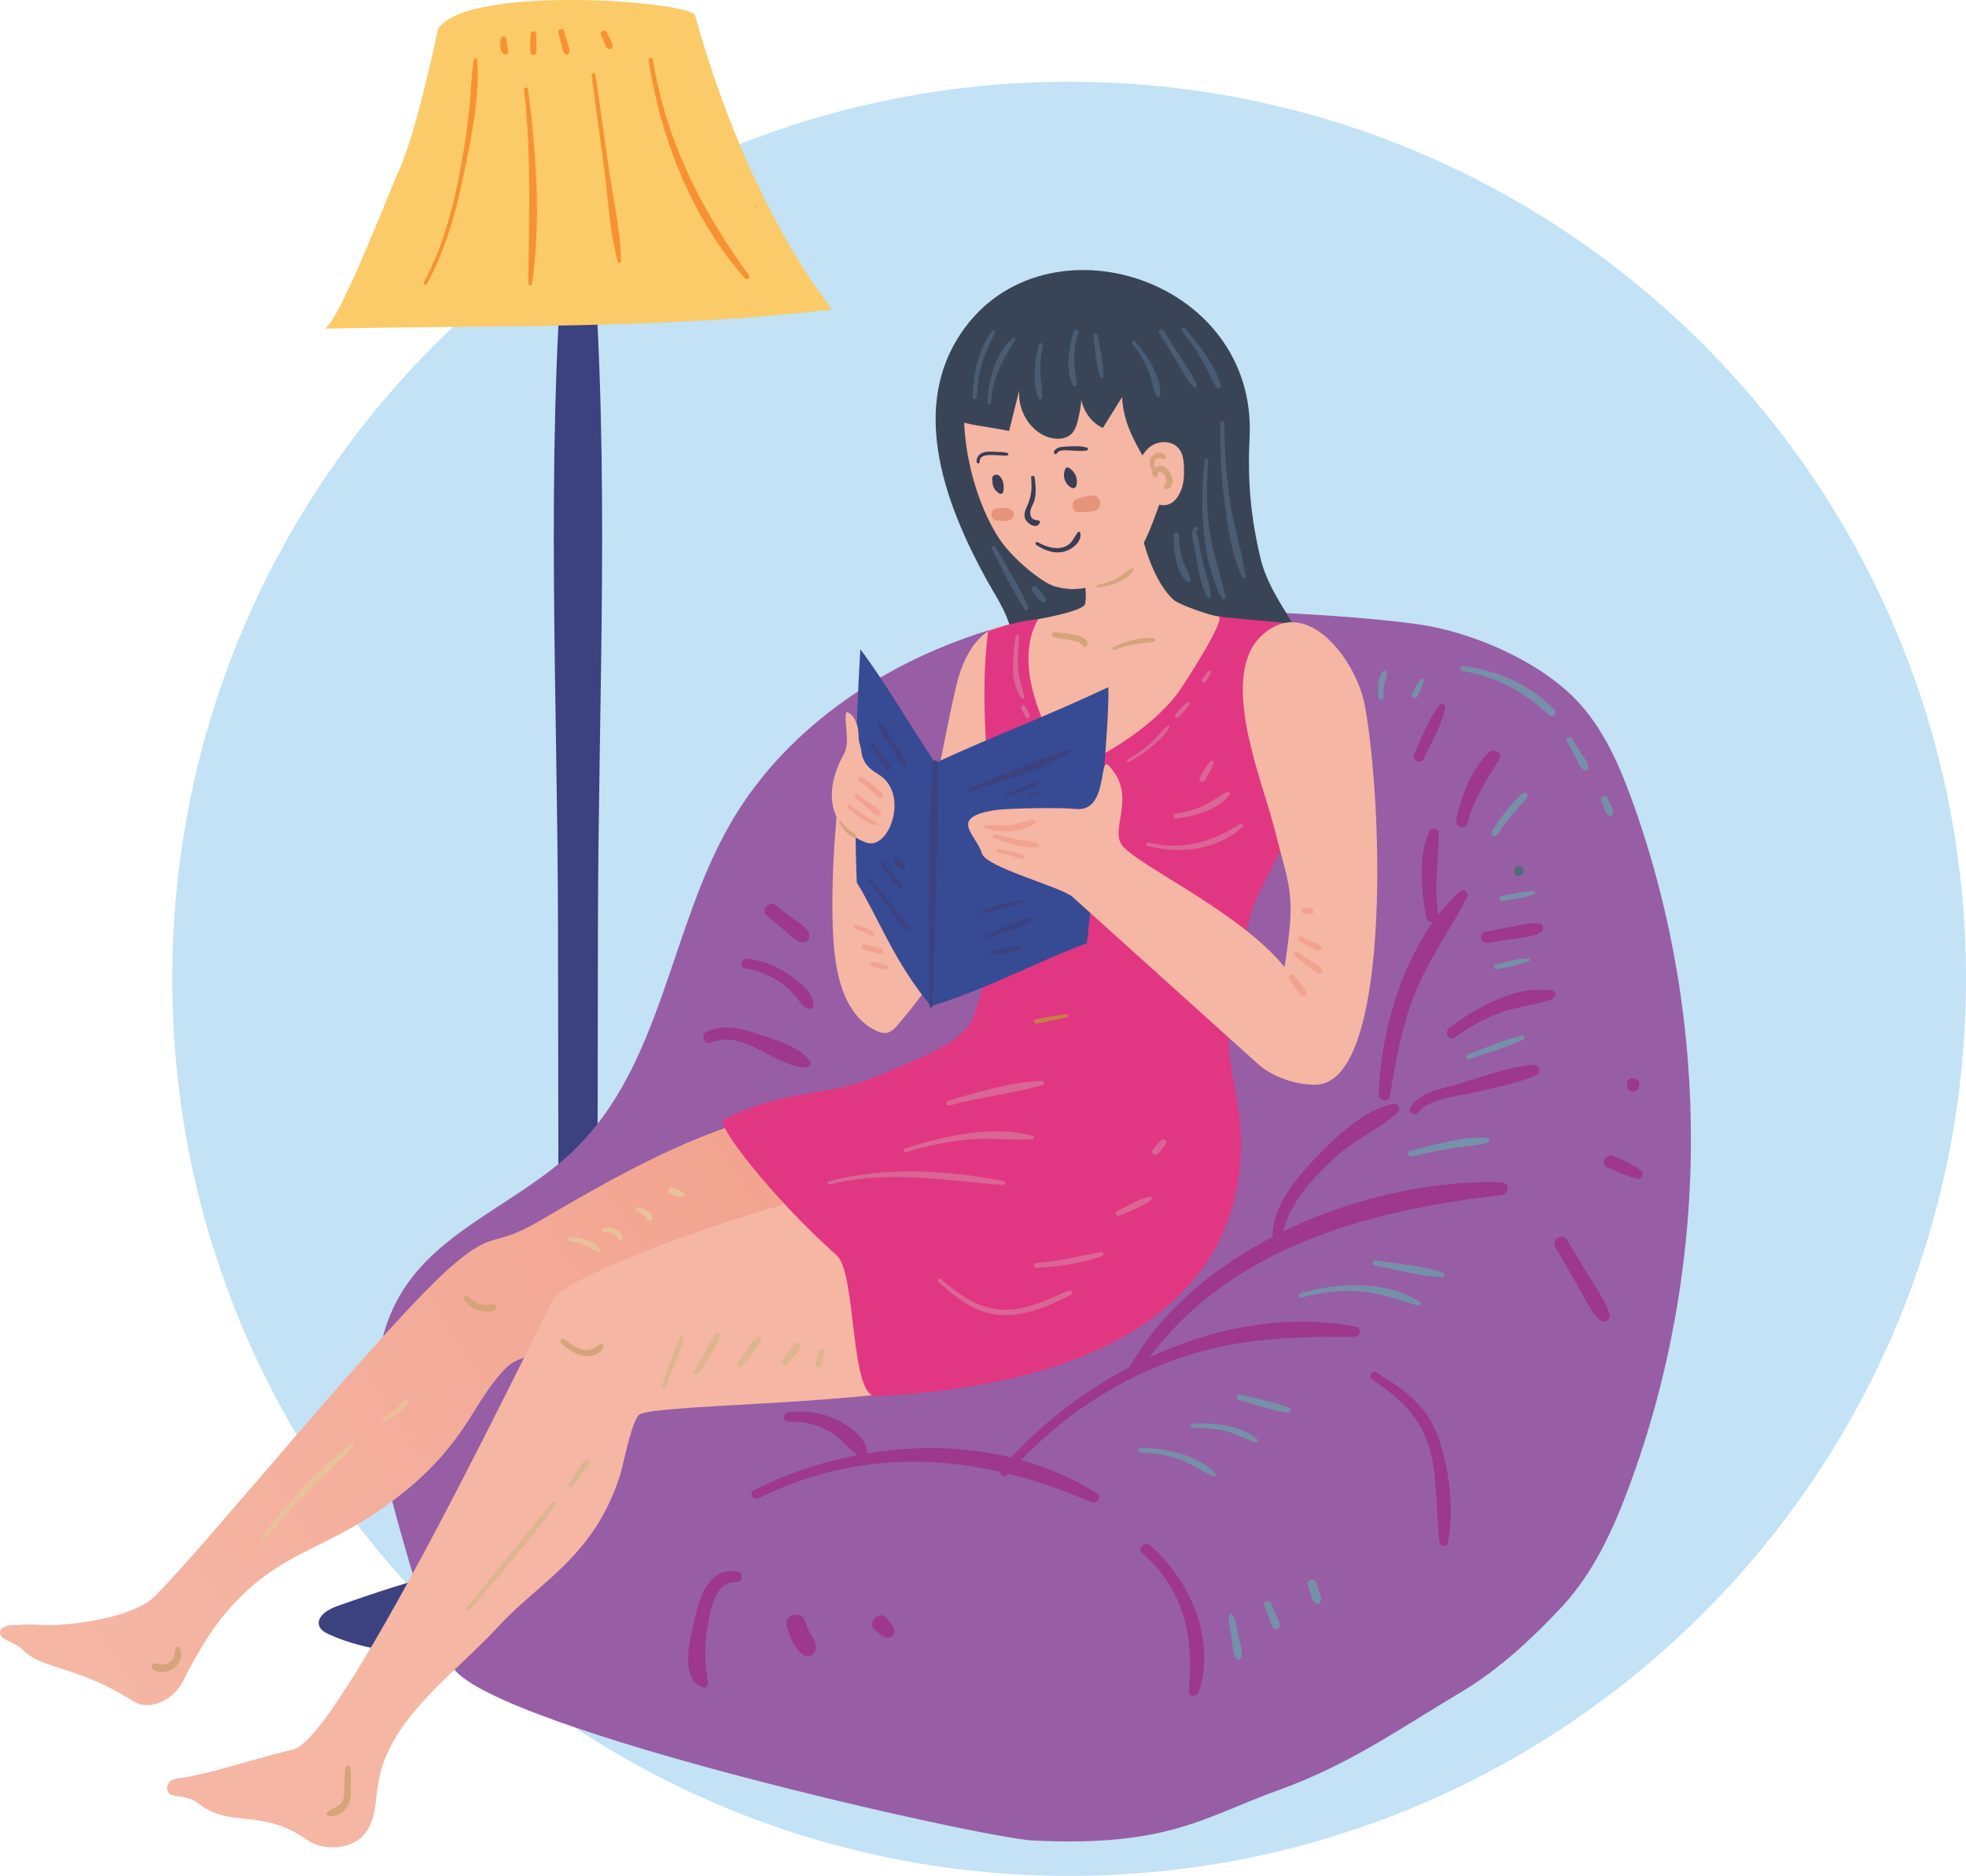 <svg xmlns="http://www.w3.org/2000/svg" xmlns:xlink="http://www.w3.org/1999/xlink" width="180.112" height="171.817" version="1.1" viewBox="0 0 441.68 421.34" xml:space="preserve" style="shape-rendering:geometricPrecision;text-rendering:geometricPrecision;image-rendering:optimizeQuality;fill-rule:evenodd;clip-rule:evenodd"><defs><style type="text/css">.fil3{fill:#f79233}.fil15,.fil2,.fil3,.fil9{fill-rule:nonzero}.fil9{fill:#f5b6a4}.fil2{fill:#facb68}.fil15{fill:#f2a38f}.fil12,.fil14,.fil20{fill-rule:nonzero}.fil14,.fil20{fill:#e13782}.fil20{fill:#e6947b}.fil12{fill:#e9c19a}.fil10,.fil11,.fil16{fill-rule:nonzero}.fil16{fill:#da6696}.fil11{fill:#ddb58f}.fil10{fill:#d5a47b}.fil17{fill:#ca7c47}.fil17,.fil4,.fil5{fill-rule:nonzero}.fil5{fill:#9d388d}.fil4{fill:#975ea5}.fil19,.fil6,.fil7{fill-rule:nonzero}.fil7{fill:#7591a9}.fil6{fill:#536a7d}.fil19{fill:#495c74}.fil13{fill:#394557}.fil13,.fil18,.fil21{fill-rule:nonzero}.fil18{fill:#3a3d55}.fil21{fill:#374b94}.fil0{fill-rule:nonzero}.fil1{fill:#3c4180}.fil1,.fil8{fill-rule:nonzero}.fil0{fill:#c3e2f5}.fil8{fill:url(#id0)}</style><linearGradient id="id0" x1="182.53" x2="16.1" y1="261.7" y2="368.12" gradientUnits="userSpaceOnUse"><stop offset="0" style="stop-opacity:1;stop-color:#f2a38f"/><stop offset="1" style="stop-opacity:1;stop-color:#f5b6a4"/></linearGradient></defs><g id="Layer_x0020_1"><g id="_1607341382880"><path d="M441.68 219.85c0,111.28 -90.21,201.49 -201.49,201.49 -111.28,0 -201.49,-90.21 -201.49,-201.49 0,-111.28 90.21,-201.49 201.49,-201.49 111.28,0 201.49,90.21 201.49,201.49z" class="fil0"/><g><path d="M75.48 360.85c-2.05,0.73 -4.56,2.44 -3.72,4.46 0.37,0.89 1.3,1.39 2.17,1.79 8.37,3.82 17.81,4.36 27.01,4.67 15.23,0.51 30.46,0.56 45.7,0.6 13.44,0.04 27.63,-0.11 39.21,-6.95 1.17,-0.69 2.45,-1.81 2.13,-3.12 -0.15,-0.64 -0.67,-1.13 -1.18,-1.54 -12.13,-9.78 -41.54,-12.25 -56.96,-12.1 -17.95,0.18 -37.63,6.21 -54.35,12.18z" class="fil1"/><path d="M126.71 53.47c-4.14,51.6 -1.43,103.15 -1.35,154.85 0.04,25.53 0.08,51.06 0.12,76.59 0.04,25.92 -1.8,52.55 1.62,78.26 0.47,3.52 5.02,3.53 5.49,0 3.35,-25.17 1.58,-51.21 1.62,-76.59 0.04,-26.08 0.08,-52.17 0.12,-78.26 0.08,-51.7 2.79,-103.25 -1.35,-154.85 -0.32,-4.03 -5.95,-4.04 -6.28,0l0 0z" class="fil1"/><path d="M72.78 73.82c38.13,-0.8 76.22,0.16 114.15,-4.32 -13.91,-18.15 -24.46,-43.17 -30.78,-66.06 -0.86,-3.12 -50.88,-7.05 -57.73,2.99 0,0 -4.77,23.17 -8.8,31.85 -1.87,4.03 -13.93,35.46 -16.84,35.53z" class="fil2"/><path d="M95.87 63.83c4.16,-7.58 6.55,-16.01 8.27,-24.44 1.66,-8.13 3.74,-17.62 3.07,-25.94 -0.03,-0.38 -0.62,-0.52 -0.71,-0.1 -0.68,3.46 -0.64,7.11 -1.02,10.62 -0.52,4.86 -1.22,9.71 -2.14,14.52 -1.64,8.59 -3.95,17.21 -8.13,24.95 -0.23,0.43 0.42,0.81 0.65,0.38l0 0z" class="fil3"/><path d="M117.72 20.09c1.68,14.64 1.13,28.93 0.96,43.6 -0.01,0.47 0.77,0.6 0.84,0.11 2.07,-14.26 0.94,-29.49 -0.88,-43.71 -0.07,-0.57 -0.98,-0.59 -0.91,0l0 0z" class="fil3"/><path d="M132.91 16.98c0.94,6.98 1.89,13.96 2.83,20.95 0.92,6.84 1.22,14.24 3.06,20.89 0.11,0.38 0.7,0.31 0.7,-0.09 -0.04,-6.69 -1.7,-13.64 -2.64,-20.27 -1.03,-7.24 -2.05,-14.48 -3.08,-21.72 -0.08,-0.57 -0.95,-0.33 -0.87,0.24l0 0z" class="fil3"/><path d="M145.72 13.58c2.68,17.52 9.77,35.58 21.66,48.96 0.42,0.47 1.28,-0.16 0.89,-0.69 -10.8,-14.78 -18.65,-30.29 -21.6,-48.53 -0.1,-0.63 -1.05,-0.36 -0.96,0.26l0 0z" class="fil3"/><path d="M112.44 8.84c-0.11,1.04 -0.23,3.01 0.97,3.44 0.22,0.08 0.49,-0.05 0.6,-0.24 0.28,-0.47 0.15,-0.82 0.02,-1.33 -0.16,-0.62 -0.23,-1.23 -0.22,-1.87 0.01,-0.9 -1.28,-0.86 -1.37,0l0 0z" class="fil3"/><path d="M119.21 7.59c-0.04,1.44 -0.19,2.93 0.01,4.35 0.09,0.59 1.11,0.59 1.2,0 0.21,-1.42 0.05,-2.91 0.01,-4.35 -0.02,-0.78 -1.19,-0.78 -1.22,0l0 0z" class="fil3"/><path d="M125.46 7.35c0.24,0.95 0.48,1.9 0.72,2.85 0.2,0.77 0.21,1.56 0.92,2.01 0.22,0.14 0.56,0.05 0.68,-0.18 0.39,-0.76 0,-1.44 -0.22,-2.21 -0.28,-0.94 -0.55,-1.88 -0.83,-2.82 -0.24,-0.81 -1.48,-0.47 -1.27,0.35l0 0z" class="fil3"/><path d="M135.03 7.78c0.27,0.69 0.55,1.38 0.82,2.06 0.22,0.55 0.35,1.02 0.99,1.18 0.22,0.06 0.48,-0.04 0.59,-0.24 0.33,-0.58 0.09,-0.98 -0.16,-1.53 -0.31,-0.68 -0.62,-1.35 -0.93,-2.02 -0.34,-0.73 -1.62,-0.2 -1.31,0.56l0 0z" class="fil3"/><path d="M366.92 180.48c-2.8,-7.84 -6.13,-15.67 -11.64,-22 -7.89,-9.05 -22.31,-15.61 -34.28,-17.87 -11.97,-2.26 -71.96,-6.78 -96.55,0.26 -24.58,7.04 -47.42,22 -60.11,43.67 -13.99,23.91 -15.51,54.91 -35.74,74.13 -11.79,11.2 -28.86,17.1 -37.73,30.61 -10.52,16.03 -5.98,36.98 -0.73,55.3 2.44,8.53 6.33,22.99 11.7,30.14 10.4,13.84 118.84,38.1 130.11,38.66 30.61,1.55 38.8,-5.38 55.01,-11.2 16.2,-5.82 26.98,-13.6 41.71,-22.38 8.07,-4.82 15.92,-12.1 22.26,-18.94 7.1,-7.66 11.49,-17.31 15.09,-27.02 18.17,-49.03 18.49,-104.14 0.9,-153.37z" class="fil4"/><path d="M226.32 331.3c9.89,-11.32 22.25,-20.08 36.32,-25.44 13.82,-5.26 27.25,-5.67 41.78,-5.62 1.25,0 1.59,-1.98 0.3,-2.23 -29.06,-5.7 -61.31,10.18 -79.8,31.91 -0.81,0.95 0.55,2.34 1.39,1.39l0 0z" class="fil5"/><path d="M255.95 308.2c18,-27.43 50.65,-36.33 81.35,-39.76 1.79,-0.2 1.88,-2.81 0,-2.87 -29.99,-0.96 -68.19,14.35 -83.49,41.38 -0.79,1.39 1.27,2.57 2.13,1.25l0 0z" class="fil5"/><path d="M288.09 278.24c0.71,-7.26 6.91,-13.73 12.09,-18.45 4.25,-3.88 9.69,-6.14 13.84,-9.95 0.89,-0.82 -0.06,-2.11 -1.11,-1.9 -6.44,1.28 -13.09,7.63 -17.45,12.25 -4.61,4.89 -9.81,11 -9.57,18.06 0.05,1.44 2.06,1.39 2.2,0l0 0z" class="fil5"/><path d="M312.27 246.2c1.22,-7.65 2.53,-15.11 5.33,-22.38 3.11,-8.08 8.1,-14.67 11.99,-22.28 0.55,-1.08 -0.75,-2.09 -1.66,-1.28 -11.69,10.43 -17.81,30.37 -18.2,45.6 -0.04,1.42 2.31,1.81 2.54,0.34l0 0z" class="fil5"/><path d="M323.08 205.3c-0.93,-6.17 0.11,-11.93 0.15,-18.07 0.01,-1.38 -1.77,-1.41 -2.23,-0.3 -2.44,5.85 -1.69,13.03 -0.6,19.11 0.32,1.78 2.95,1 2.69,-0.74l0 0z" class="fil5"/><path d="M170.39 336.53c24.8,-12.27 50.06,-9.82 74.75,0.85 1.36,0.59 2.51,-1.2 1.19,-2.03 -22.66,-14.29 -53.85,-12.42 -76.99,-0.61 -1.2,0.61 -0.14,2.38 1.05,1.79l0 0z" class="fil5"/><path d="M177.14 319.31c3.42,-0.13 6.59,0.65 9.54,2.4 2.53,1.5 4.1,4.04 6.59,5.47 0.88,0.5 1.68,-0.33 1.56,-1.2 -0.46,-3.34 -4.18,-5.83 -7.02,-7.17 -3.35,-1.58 -7.01,-2.08 -10.67,-1.58 -1.28,0.17 -1.38,2.13 0,2.08l0 0z" class="fil5"/><path d="M159.6 234.21c7.71,-3.25 14.35,5.63 21.63,5.5 0.62,-0.01 1.12,-0.74 0.74,-1.3 -2.38,-3.57 -8.25,-4.96 -12.16,-6.28 -3.83,-1.28 -7.46,-2.17 -11.21,-0.29 -1.29,0.64 -0.37,2.94 1,2.37l0 0z" class="fil5"/><path d="M167.36 217.47c2.93,0.51 5.68,1.57 8.11,3.31 1.15,0.82 2.19,1.8 3.12,2.86 0.95,1.09 1.44,2.2 2.72,2.86 0.63,0.32 1.46,-0.06 1.45,-0.83 -0.06,-2.77 -3.22,-5.16 -5.3,-6.64 -2.82,-2.02 -6.07,-3.25 -9.5,-3.71 -1.39,-0.19 -2.03,1.91 -0.6,2.16l0 0z" class="fil5"/><path d="M172.22 205.58c1.31,1.1 2.62,2.2 3.94,3.3 1.16,0.97 2.38,2.46 3.9,2.74 1.32,0.25 2.15,-0.95 1.64,-2.13 -0.6,-1.38 -2.38,-2.28 -3.56,-3.18 -1.36,-1.03 -2.72,-2.07 -4.09,-3.1 -1.36,-1.03 -3.14,1.27 -1.83,2.37l0 0z" class="fil5"/><path d="M318.75 249.77c2.55,-3.33 10.31,-3.76 14.2,-4.75 4.11,-1.05 8.41,-1.77 12.25,-3.59 1.08,-0.51 0.57,-2.37 -0.62,-2.27 -5.85,0.48 -11.78,2.8 -17.41,4.43 -3.76,1.09 -8,1.66 -10.32,5.07 -0.81,1.19 1.06,2.2 1.9,1.11l0 0z" class="fil5"/><path d="M326.8 233.01c3.41,-2.44 7.02,-4.43 11,-5.8 3.58,-1.23 7.39,-1.5 10.93,-2.82 0.81,-0.3 1.05,-1.71 0,-1.89 -7.95,-1.37 -17.08,3.75 -23.15,8.41 -1.21,0.93 -0.07,3.02 1.23,2.1l0 0z" class="fil5"/><path d="M334.28 211.79c2.12,-0.34 4.23,-0.67 6.35,-1.01 1.91,-0.3 3.9,-0.38 5.58,-1.4 0.72,-0.44 0.66,-1.72 -0.25,-1.9 -1.92,-0.38 -3.72,0.16 -5.62,0.53 -2.25,0.44 -4.5,0.88 -6.74,1.32 -1.63,0.32 -0.91,2.71 0.68,2.46l0 0z" class="fil5"/><path d="M341.21 196.76c1.44,0 1.44,-2.24 0,-2.24 -1.44,0 -1.44,2.24 0,2.24l0 0z" class="fil6"/><path d="M329.69 184.84c1.38,-5.47 4.21,-9.5 7.11,-14.2 0.86,-1.4 -1.07,-2.79 -2.22,-1.71 -4.07,3.8 -6.3,9.88 -7.42,15.21 -0.35,1.64 2.12,2.35 2.53,0.7l0 0z" class="fil5"/><path d="M319.78 170.5c1.76,-3.69 4.04,-7.45 4.92,-11.47 0.15,-0.67 -0.77,-1.4 -1.28,-0.75 -2.52,3.24 -3.96,7.32 -5.68,11.02 -0.63,1.36 1.38,2.56 2.03,1.19l0 0z" class="fil5"/><path d="M256.63 348.86c9.6,8.37 11.53,18.84 10.46,30.94 -0.12,1.32 1.81,1.43 2.2,0.3 4,-11.69 -1.98,-25.32 -10.91,-32.99 -1.2,-1.03 -2.95,0.7 -1.75,1.75l0 0z" class="fil5"/><path d="M308.3 309.88c6.88,4.58 11.57,9.07 13.36,17.49 1.37,6.42 0.92,12.82 1.79,19.24 0.12,0.91 1.6,0.85 1.78,0 1.58,-7.49 0.31,-17.66 -2.49,-24.77 -2.53,-6.43 -7.8,-10.07 -13.49,-13.58 -1.04,-0.64 -1.95,0.96 -0.95,1.63l0 0z" class="fil5"/><path d="M349.42 280.09c1.67,2.89 3.33,5.78 5,8.67 1.5,2.6 2.78,5.52 4.91,7.67 0.94,0.95 2.65,-0.01 2.26,-1.32 -0.85,-2.9 -2.79,-5.44 -4.35,-8 -1.73,-2.85 -3.46,-5.7 -5.18,-8.56 -1.02,-1.68 -3.63,-0.17 -2.64,1.54l0 0z" class="fil5"/><path d="M361.11 262.21c2.18,0.99 4.29,1.92 6.6,2.55 1.21,0.33 1.83,-1.31 0.83,-1.97 -1.89,-1.26 -3.86,-2.21 -5.93,-3.15 -1.74,-0.79 -3.25,1.78 -1.51,2.57l0 0z" class="fil5"/><path d="M366.88 245.1c1.89,0 1.9,-2.94 0,-2.94 -1.89,0 -1.9,2.94 0,2.94l0 0z" class="fil5"/><path d="M165.74 353.02c-6.35,-1.11 -8.4,5.2 -9.59,10.24 -0.95,4.02 -3.78,13.98 1.78,15.74 0.73,0.23 1.2,-0.48 1.11,-1.11 -0.54,-3.78 -0.89,-6.75 -0.32,-10.66 0.52,-3.55 1.3,-12.28 6.7,-11.83 1.35,0.11 1.68,-2.15 0.32,-2.39l0 0z" class="fil5"/><path d="M176.77 365.28c0.67,2.24 1.65,5 3.63,6.39 1.47,1.03 3.28,-0.67 2.88,-2.22 -0.25,-0.99 -0.87,-1.85 -1.34,-2.75 -0.43,-0.83 -0.77,-1.67 -1.05,-2.56 -0.84,-2.61 -4.92,-1.51 -4.13,1.14l0 0z" class="fil5"/><path d="M196.47 366.05c0.73,0.62 1.4,1.2 2.25,1.63 1.35,0.68 2.72,-0.69 2.04,-2.04 -0.43,-0.85 -1.01,-1.53 -1.63,-2.25 -1.58,-1.85 -4.51,1.08 -2.66,2.66l0 0z" class="fil5"/><path d="M256.26 326.26c2.91,0.08 5.79,0.5 8.55,1.46 2.8,0.97 5.1,2.7 7.77,3.87 0.39,0.17 0.76,-0.26 0.46,-0.6 -3.87,-4.3 -11.27,-5.69 -16.78,-5.76 -0.66,-0.01 -0.66,1 0,1.02l0 0z" class="fil7"/><path d="M267.98 320.72c2.6,-0.09 5.17,0.12 7.69,0.8 2.24,0.6 4.22,1.8 6.41,2.48 0.39,0.12 0.72,-0.42 0.41,-0.7 -3.66,-3.2 -9.86,-3.8 -14.5,-3.54 -0.61,0.04 -0.62,0.98 0,0.95l0 0z" class="fil7"/><path d="M278.3 314.44c3.56,0.97 7.25,2.36 10.9,2.86 0.75,0.1 1.03,-0.85 0.31,-1.14 -3.42,-1.38 -7.31,-1.99 -10.89,-2.91 -0.77,-0.2 -1.09,0.98 -0.33,1.19l0 0z" class="fil7"/><path d="M292.4 291.45c4.32,-1.21 8.78,-1.76 13.26,-1.39 4.61,0.38 8.55,1.96 12.93,3.19 0.51,0.14 0.79,-0.56 0.35,-0.84 -7.59,-4.84 -18.52,-4.41 -26.8,-1.91 -0.6,0.18 -0.35,1.12 0.26,0.95l0 0z" class="fil7"/><path d="M308.85 284.25c4.93,0.9 10.18,2.45 15.2,2.56 0.56,0.01 0.63,-0.78 0.13,-0.95 -4.71,-1.6 -10.11,-1.93 -15.01,-2.76 -0.75,-0.13 -1.07,1.01 -0.32,1.15l0 0z" class="fil7"/><path d="M317.12 259.76c2.83,-0.67 5.67,-1.28 8.54,-1.76 2.84,-0.48 5.81,-0.55 8.58,-1.37 0.58,-0.17 0.44,-0.98 -0.14,-1.03 -5.56,-0.43 -11.97,1.55 -17.32,2.91 -0.81,0.2 -0.47,1.44 0.34,1.25l0 0z" class="fil7"/><path d="M330.06 237.88c4.03,-1.4 8.35,-2.54 12.21,-4.38 0.54,-0.26 0.15,-1.06 -0.39,-0.93 -4.1,0.99 -8.14,2.83 -12.1,4.27 -0.65,0.24 -0.38,1.28 0.29,1.05l0 0z" class="fil7"/><path d="M336.31 217.69c2.39,-0.51 4.91,-0.84 7.17,-1.8 0.33,-0.14 0.15,-0.67 -0.18,-0.66 -2.46,0.07 -4.89,0.86 -7.28,1.4 -0.69,0.16 -0.4,1.21 0.29,1.06l0 0z" class="fil7"/><path d="M337.61 202.38c2.36,-0.41 4.79,-0.68 7.04,-1.53 0.36,-0.14 0.33,-0.69 -0.09,-0.69 -2.45,-0.01 -4.87,0.61 -7.27,1.07 -0.76,0.14 -0.44,1.29 0.32,1.16l0 0z" class="fil7"/><path d="M336.35 187.47c1.97,-2.96 4.32,-5.51 6.63,-8.19 0.61,-0.7 -0.32,-1.63 -1.02,-1.02 -2.7,2.39 -4.9,5.47 -6.83,8.5 -0.49,0.76 0.71,1.45 1.21,0.71l0 0z" class="fil7"/><path d="M310.82 156.58c-0.05,-1.01 -0.01,-2 0.2,-2.99 0.17,-0.82 0.59,-1.61 0.58,-2.45 -0.01,-0.43 -0.57,-0.7 -0.88,-0.37 -1.24,1.33 -1.19,4.1 -1.04,5.81 0.06,0.73 1.19,0.75 1.15,0l0 0z" class="fil7"/><path d="M318.36 156.5c0.59,-1.16 1.18,-2.3 1.53,-3.56 0.14,-0.5 -0.5,-0.69 -0.78,-0.33 -0.77,1 -1.31,2.11 -1.87,3.23 -0.37,0.74 0.74,1.4 1.12,0.65l0 0z" class="fil7"/><path d="M328.48 150.72c7.61,1.17 14,4.67 19.55,9.93 0.79,0.75 1.95,-0.41 1.19,-1.19 -5.48,-5.7 -12.81,-8.91 -20.6,-9.85 -0.62,-0.07 -0.77,1.01 -0.15,1.1l0 0z" class="fil7"/><path d="M352 166.5c0.66,1.21 1.33,2.43 2,3.64 0.53,0.96 0.95,2.35 1.98,2.84 0.4,0.19 0.82,-0.04 0.86,-0.49 0.08,-1.15 -0.92,-2.19 -1.51,-3.13 -0.73,-1.17 -1.47,-2.34 -2.21,-3.51 -0.44,-0.7 -1.52,-0.08 -1.12,0.65l0 0z" class="fil7"/><path d="M359.72 179.8c0.23,0.59 0.46,1.18 0.69,1.77 0.22,0.55 0.34,1.07 0.79,1.46 0.48,0.42 1.21,0.13 1.24,-0.51 0.03,-0.6 -0.26,-1.06 -0.51,-1.59 -0.27,-0.58 -0.54,-1.15 -0.81,-1.73 -0.37,-0.78 -1.73,-0.22 -1.41,0.6l0 0z" class="fil7"/><path d="M276.16 362.77c-0.25,1.52 0.18,3.08 0.43,4.59 0.27,1.68 0.32,3.6 1.14,5.11 0.34,0.62 1.14,0.26 1.21,-0.33 0.2,-1.6 -0.43,-3.29 -0.77,-4.85 -0.34,-1.54 -0.49,-3.25 -1.32,-4.61 -0.16,-0.26 -0.64,-0.25 -0.69,0.09l0 0z" class="fil7"/><path d="M284.03 360.57c0.4,1.09 0.8,2.18 1.2,3.28 0.3,0.82 0.49,1.83 1.42,2.1 0.24,0.07 0.49,-0.05 0.62,-0.25 0.51,-0.83 -0.06,-1.69 -0.4,-2.5 -0.43,-1.02 -0.85,-2.04 -1.28,-3.06 -0.39,-0.94 -1.93,-0.57 -1.56,0.43l0 0z" class="fil7"/><path d="M293.81 356.05c0.25,0.79 0.51,1.58 0.76,2.36 0.22,0.68 0.37,1.42 1.08,1.74 0.33,0.15 0.74,0.1 0.94,-0.25 0.39,-0.69 0.14,-1.32 -0.1,-2.03 -0.27,-0.78 -0.53,-1.57 -0.8,-2.35 -0.4,-1.18 -2.27,-0.68 -1.88,0.52l0 0z" class="fil7"/><path d="M34.7 358.58c-4.46,4.36 -15.76,6.08 -22.36,6.42 -3.01,0.15 -5.18,-0.37 -8.28,0 0,0 -4.06,-0.28 -4.06,1.67 0,1.82 3.09,1.84 5.29,4.05 4.29,4.32 11.92,3.32 24.62,11.37 3.83,2.43 9.16,-0.43 11.14,-4.37 3.31,-6.58 7.05,-12.96 12.24,-18.31 10.4,-10.74 19.94,-11.74 32.31,-20.41 8.91,-6.24 14.99,-12.36 20.55,-21.43 1.97,-3.22 5.1,-8.16 7.97,-10.72 3.11,-2.76 7.32,-2.09 11.31,-3.51 18.34,-6.54 36.67,-13.08 55.01,-19.62 8.9,-3.17 18.3,-6.67 22.29,-15.85 1.95,-4.49 0.87,-9.79 -2.77,-13.21 -18.33,-17.25 -62.88,10.41 -78.74,19.56 -10.98,6.34 -9.82,1.73 -19.37,9.84 -14.55,12.35 -56.09,63.74 -67.15,74.54z" class="fil8"/><path d="M124.51 291.54c-1.44,1.87 -47.31,98.51 -58.53,101.35 -13.19,3.35 -15.45,4.49 -23.02,6.06 -3.61,0.75 -4.88,0.22 -5.44,2.59 0,2.9 3.82,1.01 6.98,3.49 7.36,5.79 14.27,0.94 24.55,8.27 3.27,2.33 8.83,2.14 11.9,-0.42 3.51,-2.92 3.31,-8 4.03,-12.37 2.41,-14.63 16.86,-24.18 27.14,-35.35 9.21,-10 21.3,-15.46 27.16,-33.77 0.82,-2.55 2.42,-11.48 4.21,-13.55 2.02,-2.34 45.8,-2.23 66.07,-6.43 11.91,-2.47 29.32,-9.13 39.68,-15.21 10.36,-6.08 20.08,-38.83 -11.2,-37.66 -39.07,1.46 -107.61,25.3 -113.53,33z" class="fil9"/><path d="M77.58 397.08c-0.14,1.15 -0.17,2.32 -0.22,3.48 -0.05,1.15 0.13,2.9 -0.4,3.93 -0.67,1.33 -2.16,1.62 -3.31,2.34 -0.3,0.19 -0.39,0.75 0,0.91 1.71,0.72 3.5,-0.65 4.43,-2.07 0.51,-0.77 0.61,-1.51 0.66,-2.42 0.1,-2.03 0.13,-4.16 -0.01,-6.19 -0.05,-0.76 -1.06,-0.72 -1.15,0l0 0z" class="fil10"/><path d="M39.61 369.91c-0.59,1.16 -0.19,2.47 -1.39,3.38 -0.53,0.41 -1.25,0.6 -1.92,0.56 -0.65,-0.04 -1.13,-0.35 -1.78,-0.2 -0.45,0.11 -0.55,0.59 -0.39,0.96 0.38,0.88 1.62,1.02 2.48,0.98 0.99,-0.05 1.94,-0.42 2.68,-1.09 1.17,-1.05 2.21,-3.57 0.67,-4.68 -0.11,-0.08 -0.29,-0.02 -0.35,0.09l0 0z" class="fil10"/><path d="M126.05 301.69c1.62,1.34 3.43,2.81 5.63,2.91 1.55,0.07 3.61,-0.53 3.88,-2.27 0.05,-0.32 -0.27,-0.68 -0.6,-0.47 -1.18,0.78 -2.13,1.53 -3.65,1.35 -1.7,-0.21 -3.12,-1.34 -4.43,-2.36 -0.58,-0.46 -1.42,0.34 -0.83,0.83l0 0z" class="fil10"/><path d="M104.28 291.99c0.88,1.17 2.06,2.06 3.49,2.43 1.13,0.3 2.95,0.48 3.71,-0.57 0.21,-0.28 -0.03,-0.64 -0.3,-0.74 -0.91,-0.33 -2.03,0.11 -3.02,-0.11 -1.17,-0.26 -2.14,-0.87 -2.9,-1.77 -0.45,-0.53 -1.4,0.19 -0.98,0.75l0 0z" class="fil10"/><path d="M149.53 311.54c0.7,-1.81 1.4,-3.63 2.1,-5.44 0.68,-1.78 1.62,-3.6 1.93,-5.49 0.07,-0.39 -0.43,-0.64 -0.66,-0.28 -0.97,1.55 -1.45,3.41 -2.08,5.11 -0.72,1.95 -1.45,3.9 -2.17,5.85 -0.21,0.56 0.67,0.79 0.88,0.24l0 0z" class="fil11"/><path d="M156.93 308.49c0.94,-1.39 1.84,-2.79 2.7,-4.23 0.76,-1.28 1.72,-2.58 2.11,-4.03 0.15,-0.55 -0.59,-1.04 -1,-0.58 -0.98,1.13 -1.56,2.61 -2.29,3.92 -0.81,1.46 -1.65,2.91 -2.5,4.35 -0.38,0.64 0.58,1.18 0.98,0.57l0 0z" class="fil11"/><path d="M166.71 306.84c0.8,-1.01 1.6,-2.01 2.39,-3.02 0.67,-0.85 1.56,-1.7 1.89,-2.74 0.16,-0.5 -0.46,-0.99 -0.9,-0.7 -0.9,0.61 -1.48,1.7 -2.11,2.57 -0.75,1.04 -1.49,2.09 -2.24,3.14 -0.4,0.56 0.53,1.29 0.96,0.75l0 0z" class="fil11"/><path d="M176.82 306.48c0.6,-0.73 1.21,-1.46 1.82,-2.2 0.53,-0.64 1.21,-1.2 1.28,-2.06 0.03,-0.42 -0.45,-0.77 -0.84,-0.64 -0.81,0.27 -1.19,1.09 -1.67,1.75 -0.56,0.77 -1.12,1.54 -1.68,2.31 -0.46,0.63 0.59,1.44 1.09,0.84l0 0z" class="fil11"/><path d="M184.52 306.59c0.2,-0.63 0.4,-1.26 0.6,-1.89 0.18,-0.56 0.38,-0.95 0.04,-1.48 -0.16,-0.25 -0.44,-0.3 -0.7,-0.18 -0.56,0.26 -0.59,0.71 -0.74,1.27 -0.16,0.64 -0.33,1.28 -0.49,1.92 -0.21,0.83 1.03,1.17 1.29,0.35l0 0z" class="fil11"/><path d="M105.55 361.6c6.59,-7.68 13.29,-15.4 19.27,-23.58 0.32,-0.43 -0.4,-0.99 -0.75,-0.58 -6.48,7.76 -12.63,15.79 -19.15,23.53 -0.37,0.43 0.25,1.06 0.63,0.63l0 0z" class="fil11"/><path d="M128.58 333.82c0.76,-0.99 1.52,-1.97 2.28,-2.96 0.6,-0.79 1.6,-1.64 1.62,-2.66 0.01,-0.29 -0.31,-0.56 -0.6,-0.45 -0.99,0.35 -1.43,1.48 -1.99,2.31 -0.73,1.08 -1.46,2.17 -2.19,3.25 -0.38,0.56 0.49,1.02 0.88,0.51l0 0z" class="fil11"/><path d="M128.19 278.83c1.26,0.1 2.49,0.41 3.63,0.97 0.86,0.42 1.62,1.23 2.56,1.41 0.25,0.05 0.54,-0.16 0.44,-0.44 -0.41,-1.12 -1.76,-1.69 -2.8,-2.12 -1.23,-0.51 -2.51,-0.76 -3.84,-0.82 -0.65,-0.03 -0.64,0.96 0,1.01l0 0z" class="fil12"/><path d="M135.86 276.76c0.73,-0.15 1.46,0.01 2.08,0.42 0.56,0.37 0.86,0.96 1.3,1.44 0.24,0.26 0.63,0.04 0.65,-0.27 0.14,-2.04 -2.7,-2.93 -4.28,-2.49 -0.58,0.16 -0.33,1.02 0.25,0.9l0 0z" class="fil12"/><path d="M143.04 272c0.66,0.32 1.29,0.72 1.81,1.24 0.43,0.42 0.67,0.94 1.31,0.96 0.19,0.01 0.36,-0.14 0.41,-0.31 0.41,-1.4 -2.14,-2.5 -3.16,-2.76 -0.5,-0.13 -0.87,0.63 -0.37,0.87l0 0z" class="fil12"/><path d="M150.61 268.15c0.89,0.31 1.87,0.84 2.82,0.62 0.37,-0.09 0.42,-0.53 0.21,-0.79 -0.62,-0.73 -1.79,-0.89 -2.66,-1.17 -0.85,-0.28 -1.2,1.05 -0.37,1.34l0 0z" class="fil12"/><path d="M58.85 346.31c3.43,-3.62 6.56,-7.5 10.02,-11.1 3.46,-3.6 7.24,-6.87 10.7,-10.46 0.35,-0.36 -0.16,-0.83 -0.54,-0.54 -7.61,5.92 -15.09,13.85 -20.68,21.72 -0.21,0.29 0.25,0.64 0.49,0.38l0 0z" class="fil12"/><path d="M86.55 319.32c0.96,-0.6 1.89,-1.24 2.78,-1.95 0.86,-0.68 1.85,-1.4 2.43,-2.34 0.21,-0.34 -0.21,-0.77 -0.55,-0.55 -0.84,0.53 -1.52,1.33 -2.28,1.98 -0.9,0.76 -1.85,1.45 -2.83,2.09 -0.48,0.31 -0.04,1.09 0.46,0.78l0 0z" class="fil12"/><path d="M280.74 98.4c-0.5,9.48 0.24,17.72 2.43,26.95 2.23,9.4 10.13,16.63 12.59,25.97 3.55,13.49 -3.43,11.61 -5.89,25.34 -10.37,-8.86 -23.52,-2.89 -37.17,-2.94 -9.46,-0.03 -19.33,4.46 -28.05,0.78 0.81,-7.16 1.62,-14.33 2.42,-21.49 0.45,-4.04 0.9,-8.18 -0.13,-12.11 -0.99,-3.74 -3.24,-6.99 -5.12,-10.38 -9.45,-17.05 -16.91,-37.69 -6.78,-54.34 17.81,-29.3 67.62,-14.48 65.69,22.22z" class="fil13"/><path d="M199.57 210.14c0.65,-3.17 1.3,-6.33 1.95,-9.5 1.24,-6.04 2.47,-12.36 0.77,-18.29 -1.7,-5.92 -6.7,-13.69 -12.79,-12.71 -1.73,12.58 -2.96,27.8 -2.33,40.48 0.41,8.14 2.17,17.58 9.43,21.28 0.84,0.42 1.78,0.76 2.7,0.57 1.04,-0.22 1.82,-1.07 2.51,-1.89 17.52,-20.6 28.58,-46.61 31.27,-73.52 2.03,-20.27 -13.82,-21.32 -18.21,-2.68 -4.46,18.93 -6.44,38.64 -15.29,56.25z" class="fil9"/><path d="M294.85 173.58c-1.27,6.71 -4.82,12.72 -7.85,18.84 -6.17,12.45 -4.73,8.24 -8.37,21.65 -7.17,26.49 2.83,30.42 -0.47,51.32 -2.67,16.88 -16.57,44.93 -81.33,48.2 -5.92,0.3 -4.39,-27.62 -8.81,-31.57 -14.88,-13.3 -27.29,-29.59 -25.51,-30.48 14.51,-7.25 22.64,-4.95 33.9,-9.59 12.93,-5.33 20.28,-8.25 22.32,-13.67 10.16,-27 -0.45,-57.84 3.25,-86.46 0,0 4.93,-2.1 11.28,-2.75 13.81,-1.41 35.92,-1.25 40.43,-0.64 8.62,1.18 21.25,1.31 23.06,3.71 5.5,7.29 -0.21,22.45 -1.91,31.43z" class="fil14"/><path d="M192.09 208.66c0.79,0.21 1.55,0.47 2.28,0.82 0.56,0.27 1.12,0.79 1.76,0.74 0.21,-0.02 0.44,-0.22 0.34,-0.45 -0.28,-0.7 -1.06,-0.94 -1.71,-1.23 -0.78,-0.35 -1.58,-0.62 -2.41,-0.83 -0.62,-0.16 -0.88,0.79 -0.26,0.96l0 0z" class="fil15"/><path d="M194.02 213.24c0.8,0.24 1.6,0.47 2.4,0.71 0.62,0.18 1.28,0.56 1.87,0.16 0.19,-0.13 0.24,-0.34 0.14,-0.55 -0.29,-0.64 -1.06,-0.67 -1.68,-0.83 -0.8,-0.22 -1.61,-0.43 -2.41,-0.65 -0.75,-0.2 -1.06,0.94 -0.32,1.16l0 0z" class="fil15"/><path d="M195.99 217.06c1.03,0.29 2.13,0.75 3.22,0.68 0.37,-0.03 0.5,-0.48 0.19,-0.7 -0.9,-0.61 -2.08,-0.76 -3.12,-1.03 -0.68,-0.18 -0.96,0.86 -0.29,1.05l0 0z" class="fil15"/><path d="M186.41 266.03c13.15,-3.3 25.69,-0.9 38.9,0.14 0.52,0.04 0.64,-0.81 0.12,-0.91 -12.71,-2.45 -26.61,-3.28 -39.22,0.07 -0.46,0.12 -0.26,0.82 0.19,0.71l0 0z" class="fil16"/><path d="M203.54 258.8c4.82,-1.47 9.73,-2.51 14.76,-2.93 4.57,-0.38 9.14,0.33 13.67,-0 0.38,-0.03 0.48,-0.57 0.09,-0.68 -8.78,-2.61 -20.29,-0.01 -28.74,2.79 -0.52,0.17 -0.3,0.98 0.23,0.82l0 0z" class="fil16"/><path d="M213.29 248.31c6.89,-1.89 14.09,-2.66 20.92,-4.61 0.48,-0.14 0.4,-0.9 -0.12,-0.89 -6.99,0.15 -14.41,2.51 -21.09,4.43 -0.69,0.2 -0.4,1.26 0.29,1.07l0 0z" class="fil16"/><path d="M232.96 229.91c2.22,-0.46 4.44,-0.91 6.66,-1.4 0.49,-0.11 0.27,-0.8 -0.2,-0.73 -2.25,0.35 -4.49,0.73 -6.74,1.11 -0.66,0.11 -0.39,1.16 0.28,1.02l0 0z" class="fil17"/><path d="M257.83 190c7.17,1.94 15.66,0.9 21.32,-4.25 0.36,-0.33 -0.11,-0.94 -0.52,-0.68 -6.48,4.07 -12.92,6.09 -20.58,4.15 -0.5,-0.13 -0.71,0.63 -0.21,0.77l0 0z" class="fil16"/><path d="M264.35 183.87c3.82,-0.52 9.53,-2.04 11.87,-5.4 0.19,-0.28 -0.13,-0.73 -0.46,-0.6 -1.77,0.73 -3.23,2.08 -4.98,2.91 -2.14,1.02 -4.38,1.65 -6.73,2 -0.72,0.11 -0.41,1.18 0.3,1.08l0 0z" class="fil16"/><path d="M270.62 175.31c0.76,-1.27 1.57,-2.51 2.05,-3.92 0.14,-0.4 -0.43,-0.73 -0.71,-0.41 -0.99,1.11 -1.67,2.42 -2.41,3.7 -0.4,0.69 0.66,1.32 1.07,0.63l0 0z" class="fil16"/><path d="M210.78 287.91c3.86,3.4 7.87,6.78 13.18,7.36 5.78,0.63 11.58,-1.82 16.62,-4.42 0.54,-0.28 0.16,-1.25 -0.42,-1 -4.47,1.88 -9.05,4.26 -14.02,4.35 -5.92,0.11 -10.4,-3.26 -14.75,-6.89 -0.42,-0.35 -1.03,0.24 -0.61,0.61l0 0z" class="fil16"/><path d="M232.82 284.75c4.89,-0.32 10.16,-0.89 14.76,-2.64 0.56,-0.22 0.35,-1.03 -0.25,-0.91 -4.87,0.96 -9.52,2.13 -14.51,2.48 -0.68,0.05 -0.69,1.12 0,1.07l0 0z" class="fil16"/><path d="M251.55 273.04c2.31,-1.06 5.12,-1.95 7.12,-3.55 0.35,-0.28 -0.04,-0.76 -0.4,-0.69 -2.51,0.51 -5.02,2.13 -7.31,3.22 -0.69,0.33 -0.09,1.33 0.6,1.02l0 0z" class="fil16"/><path d="M260.27 259.08c0.54,-0.7 1.09,-1.41 1.63,-2.12 0.5,-0.64 -0.61,-1.5 -1.13,-0.87 -0.57,0.69 -1.14,1.37 -1.71,2.06 -0.7,0.84 0.52,1.81 1.2,0.92l0 0z" class="fil16"/><path d="M228.16 142.95c-0.56,4.24 -1.46,10.19 1.35,13.86 0.23,0.3 0.74,0.14 0.63,-0.27 -0.6,-2.43 -1.38,-4.46 -1.47,-7.02 -0.07,-2.19 0.12,-4.39 0.29,-6.57 0.04,-0.53 -0.74,-0.5 -0.81,0l0 0z" class="fil16"/><path d="M229.48 159.11c0.35,0.74 0.58,1.69 1.28,2.17 0.24,0.16 0.54,-0.06 0.55,-0.32 0.02,-0.82 -0.65,-1.61 -1.04,-2.31 -0.29,-0.52 -1.04,-0.06 -0.79,0.46l0 0z" class="fil16"/><path d="M253.62 171.14c1.89,-1.01 3.67,-2.2 5.3,-3.61 1.39,-1.2 3.14,-2.66 3.83,-4.39 0.06,-0.15 -0.15,-0.32 -0.29,-0.22 -1.43,1.07 -2.49,2.69 -3.83,3.91 -1.63,1.47 -3.42,2.71 -5.34,3.77 -0.35,0.2 -0.04,0.73 0.32,0.54l0 0z" class="fil16"/><path d="M264.75 161.09c0.84,-0.9 1.89,-1.78 2.45,-2.89 0.13,-0.26 -0.14,-0.59 -0.42,-0.42 -1.06,0.64 -1.85,1.75 -2.68,2.66 -0.4,0.44 0.25,1.1 0.66,0.66l0 0z" class="fil16"/><path d="M270.92 153.06c0.42,-0.64 0.78,-1.28 1.13,-1.96 0.16,-0.32 -0.26,-0.71 -0.52,-0.4 -0.52,0.6 -1,1.21 -1.45,1.87 -0.36,0.52 0.5,1.03 0.85,0.49l0 0z" class="fil16"/><path d="M224.23 120.6c3.15,5 10.15,10.38 12.64,11.08 4.71,1.33 7.36,0.38 11.35,-0.99 5.65,-1.94 8.69,-7.97 10.83,-13.55 2.43,-6.33 4.48,-12.94 4.56,-19.72 0.08,-6.78 -2.03,-13.83 -6.9,-18.55 -2.79,-2.7 -6.32,-4.51 -9.92,-5.95 -35.55,-14.29 -34.92,28.03 -22.56,47.68z" class="fil9"/><path d="M273.69 138.44c-1.6,-0.12 -8.79,-2.58 -10.08,-3.76 -4.44,-4.04 -7.06,-13.05 -7.84,-18.33l-2.43 3.26c-2.17,-0.73 -4.42,-1.47 -6.7,-1.22 -2.28,0.25 -4.58,1.77 -4.97,4.02 -0.18,1.04 0.06,2.1 0.31,3.12 1.04,4.24 2.47,6.21 1.79,10.12 -0.28,1.62 -10.52,3.42 -10.52,3.42 -7.56,12.75 6.71,34.03 7.57,33.68 10.3,-4.19 19.75,-11.44 23.94,-17.3 1.25,-1.75 11.08,-16.86 8.93,-17.02z" class="fil9"/><path d="M226.71 96.79c0.98,-3.97 1.97,-7.94 2.95,-11.9 -2.03,4.77 0.42,10.96 5.17,13.05 2.01,0.88 4.67,0.94 6.1,-0.72 0.6,-0.7 0.9,-1.6 1.14,-2.49 0.76,-2.82 1.08,-5.75 0.94,-8.66 -1.01,3.9 1.1,8.37 4.75,10.06 1.44,-2.32 2.89,-4.63 4.33,-6.95 0.35,8.1 5.34,13.47 8.77,20.82 0.98,2.1 10.78,-3.98 11.44,-5.58 5.15,-12.4 5.89,-16.68 -0.56,-28.46 -2.05,-3.74 -7.25,-7.14 -10.67,-9.68 -10.48,-7.78 -30.01,-7.55 -40.48,3.76 -3.58,3.87 -7.64,9.84 -8.68,14.84 -2.29,11.04 3.94,9.69 14.79,11.92z" class="fil13"/><path d="M257.96 100.69c1.89,-1.81 5.37,-1.93 6.95,0.16 0.87,1.15 1.03,2.67 1.08,4.11 0.06,1.79 -0.01,3.64 -0.71,5.3 -3.74,8.88 -14.45,-2.72 -7.32,-9.56z" class="fil9"/><path d="M220.09 103.78c-0.2,-2.58 4.83,-1.15 6.26,-1.49 0.28,-0.07 0.24,-0.44 0,-0.53 -0.8,-0.28 -1.64,-0.24 -2.49,-0.27 -0.84,-0.03 -1.74,-0.14 -2.58,0.04 -1.11,0.24 -1.99,1.05 -1.87,2.25 0.05,0.42 0.7,0.43 0.67,0l0 0z" class="fil18"/><path d="M237.46 101.81c0.55,-1.02 2.68,-0.61 3.64,-0.59 1.03,0.03 2.1,0.18 3.11,-0.07 0.31,-0.08 0.28,-0.51 0,-0.6 -1.52,-0.5 -3.54,-0.3 -5.13,-0.22 -0.93,0.05 -1.84,0.2 -2.29,1.09 -0.22,0.44 0.43,0.83 0.67,0.39l0 0z" class="fil18"/><path d="M223.03 107.62c-0.26,1.33 0.32,2.51 1.46,3.22 0.32,0.2 0.82,0.02 0.9,-0.37 0.23,-1.13 0.1,-2.62 -0.76,-3.5 -0.64,-0.65 -1.74,-0.4 -1.75,0.6 -0,0.32 0.27,0.58 0.59,0.59 0.03,0 0.05,0 0.08,0 0.22,0.01 0.4,-0.15 0.46,-0.35 0.04,-0.11 0.08,-0.48 -0.05,-0.05 -0.11,0.35 0.05,0.4 0.16,0.8 0.15,0.51 0.17,1.06 0.09,1.59 0.3,-0.12 0.6,-0.24 0.9,-0.37 -0.75,-0.42 -1.14,-1.18 -1.14,-2.03 -0,-0.52 -0.83,-0.67 -0.94,-0.13l0 0z" class="fil18"/><path d="M240.01 106.22c-0.55,1.19 -0.21,2.56 0.9,3.28 0.33,0.21 0.78,-0 0.88,-0.36 0.48,-1.65 -0.24,-3.22 -1.69,-4.08 -0.23,-0.14 -0.62,-0.07 -0.74,0.19 -0.73,1.6 -0.2,3.5 1.41,4.32 0.76,0.38 1.43,-0.75 0.67,-1.14 -1.02,-0.52 -1.5,-1.69 -1.09,-2.76 -0.26,0.11 -0.53,0.22 -0.79,0.32 0.96,0.56 1.37,1.79 1.08,2.83 0.29,-0.12 0.59,-0.24 0.88,-0.36 -0.7,-0.43 -1.1,-1.17 -0.92,-2 0.07,-0.33 -0.43,-0.6 -0.59,-0.25l0 0z" class="fil18"/><path d="M231.65 107.27c0.21,2.28 0.13,4.01 -0.8,6.15 -0.41,0.95 -0.92,1.97 -0.56,3.02 0.4,1.18 2.61,2.57 3.31,0.98 0.11,-0.25 -0.02,-0.51 -0.31,-0.53 -1.18,-0.08 -1.89,-0.45 -1.84,-1.97 0.02,-0.7 0.75,-1.79 0.93,-2.47 0.46,-1.7 0.29,-3.45 0.08,-5.18 -0.06,-0.51 -0.86,-0.53 -0.81,0l0 0z" class="fil18"/><path d="M232.79 122.38c2.04,1.36 4.49,2.25 6.9,1.31 1.52,-0.59 3.44,-2.22 2.99,-4.02 -0.07,-0.28 -0.44,-0.29 -0.58,-0.08 -0.98,1.44 -1.39,2.77 -3.24,3.32 -1.95,0.58 -4.03,-0.18 -5.72,-1.12 -0.39,-0.22 -0.71,0.35 -0.34,0.59l0 0z" class="fil18"/><path d="M246.75 132c2.55,-0.36 6.5,-1.53 7.88,-3.94 0.14,-0.25 -0.13,-0.48 -0.37,-0.37 -1.22,0.58 -2.2,1.63 -3.42,2.26 -1.35,0.69 -2.77,1.15 -4.26,1.42 -0.42,0.07 -0.23,0.69 0.17,0.63l0 0z" class="fil10"/><path d="M236.72 143.12c1.32,0.25 2.65,0.49 3.97,0.72 0.5,0.09 1.07,0.14 1.54,0.34 0.54,0.24 0.79,0.65 1.22,1.01 0.27,0.23 0.68,0.15 0.79,-0.21 0.81,-2.67 -5.87,-2.78 -7.21,-2.96 -0.71,-0.1 -1.04,0.96 -0.3,1.1l0 0z" class="fil10"/><path d="M250.43 146c2.94,-1.29 5.74,-1.44 8.86,-1.88 0.37,-0.05 0.37,-0.69 0,-0.74 -3.08,-0.45 -6.47,0.7 -9.21,2.01 -0.41,0.2 -0.05,0.79 0.35,0.61l0 0z" class="fil10"/><path d="M260.09 106.6c-0.08,-0.7 0.68,-0.69 1.09,-0.37 0.35,0.27 0.61,0.75 0.76,1.16 0.11,0.31 0.18,0.69 0.09,1.01 -0.09,0.31 -0.32,0.46 -0.5,0.72 -0.18,0.27 0.02,0.61 0.28,0.7 0.85,0.28 1.46,-0.6 1.57,-1.34 0.14,-0.93 -0.17,-1.87 -0.72,-2.61 -0.56,-0.76 -1.47,-1.42 -2.47,-1.16 -0.91,0.24 -1.57,1.12 -1.25,2.05 0.2,0.57 1.23,0.54 1.14,-0.16l0 0z" class="fil10"/><path d="M259.7 105.59c-0.27,-0.62 -0.58,-1.53 -0.21,-2.18 0.28,-0.48 0.95,-0.74 1.42,-0.37 0.57,0.45 1.24,-0.22 0.79,-0.8 -0.72,-0.92 -2.16,-0.63 -2.87,0.16 -0.92,1.03 -0.52,2.56 0.16,3.59 0.29,0.44 0.91,0.06 0.7,-0.41l0 0z" class="fil10"/><path d="M219.48 89.2c0.07,-2.71 0.44,-5.38 1.25,-7.97 0.71,-2.3 1.94,-4.35 2.8,-6.58 0.12,-0.31 -0.36,-0.58 -0.57,-0.33 -3.28,3.91 -4.33,9.92 -4.44,14.88 -0.02,0.62 0.94,0.61 0.95,0l0 0z" class="fil19"/><path d="M222.64 90.45c0.27,-5.67 2.59,-9.41 5.41,-14.09 0.21,-0.35 -0.26,-0.67 -0.54,-0.42 -3.91,3.42 -5.5,9.52 -5.65,14.51 -0.01,0.51 0.76,0.5 0.79,0l0 0z" class="fil19"/><path d="M233.39 77.4c-0.89,3.71 -1.62,8.5 -0.08,12.11 0.19,0.45 0.87,0.19 0.88,-0.24 0.03,-1.82 -0.43,-3.62 -0.47,-5.46 -0.04,-2.08 0.17,-4.12 0.58,-6.17 0.12,-0.59 -0.77,-0.85 -0.91,-0.25l0 0z" class="fil19"/><path d="M241.23 74.45c-1.18,3.69 -1.87,8.46 -0.23,12.11 0.2,0.45 0.96,0.23 0.93,-0.25 -0.13,-1.83 -0.6,-3.61 -0.61,-5.46 -0.01,-2.1 0.33,-4.12 0.93,-6.13 0.19,-0.65 -0.8,-0.92 -1.01,-0.28l0 0z" class="fil19"/><path d="M245.64 75.53c0.42,2.99 0.51,6.3 1.5,9.15 0.13,0.39 0.7,0.33 0.72,-0.1 0.12,-3.07 -0.78,-6.31 -1.26,-9.32 -0.1,-0.63 -1.04,-0.36 -0.96,0.26l0 0z" class="fil19"/><path d="M254.41 77.25c1.57,1.98 2.86,4.13 3.76,6.49 0.67,1.73 0.84,3.65 1.67,5.29 0.2,0.41 0.74,0.16 0.78,-0.21 0.44,-4.15 -3.07,-9.17 -5.63,-12.15 -0.35,-0.41 -0.9,0.18 -0.58,0.58l0 0z" class="fil19"/><path d="M260.43 74.8c1.33,2.17 2.65,4.33 3.98,6.49 1.16,1.89 2.17,4.08 3.74,5.66 0.29,0.29 0.86,-0 0.72,-0.42 -0.72,-2.11 -2.23,-3.97 -3.42,-5.85 -1.36,-2.15 -2.72,-4.29 -4.08,-6.44 -0.38,-0.6 -1.32,-0.05 -0.95,0.55l0 0z" class="fil19"/><path d="M265.57 74.45c1.62,2.02 3.12,4.13 4.43,6.36 1.19,2.01 2.03,4.24 3.29,6.19 0.32,0.5 1.15,0.19 0.98,-0.41 -1.28,-4.68 -4.92,-9.17 -8.03,-12.8 -0.4,-0.47 -1.05,0.2 -0.67,0.67l0 0z" class="fil19"/><path d="M274.18 95.06c-0.13,5.87 0.13,11.72 0.91,17.55 0.75,5.6 1.55,11.9 3.99,17.05 0.16,0.34 0.8,0.19 0.74,-0.2 -0.7,-5.25 -2.45,-10.36 -3.29,-15.61 -0.99,-6.21 -1.43,-12.49 -1.46,-18.78 -0,-0.57 -0.88,-0.57 -0.89,0l0 0z" class="fil19"/><path d="M270.62 103.44c-1.09,9.84 -0.76,21.85 3.81,30.88 0.27,0.53 1.05,0.15 0.92,-0.39 -1.25,-5.28 -3.08,-10.25 -3.74,-15.69 -0.61,-4.92 -0.61,-9.86 -0.15,-14.8 0.05,-0.54 -0.78,-0.53 -0.84,0l0 0z" class="fil19"/><path d="M268.94 119.27c0.04,-0.05 0.08,-0.1 0.13,-0.15 0.11,-0.14 0.15,-0.36 0,-0.5 -0.06,-0.06 -0.13,-0.12 -0.2,-0.18 -0.15,-0.14 -0.4,-0.16 -0.55,0 -1.11,1.2 -0.01,4.12 0.25,5.62 0.56,3.3 1.02,7.23 2.71,10.15 0.19,0.33 0.78,0.21 0.75,-0.21 -0.14,-2.33 -1.05,-4.6 -1.59,-6.87 -0.27,-1.13 -0.51,-2.25 -0.74,-3.39 -0.15,-0.76 -0.3,-1.51 -0.45,-2.26 -0.08,-0.91 -0.36,-1.75 -0.85,-2.53 -0.12,0.29 0.34,0.55 0.53,0.31l0 0z" class="fil19"/><path d="M263.68 120.17c-0.04,3.17 0.42,8.24 2.98,10.47 0.37,0.32 0.91,0.01 0.81,-0.47 -0.32,-1.59 -1.35,-3 -1.83,-4.57 -0.54,-1.77 -0.78,-3.58 -0.81,-5.43 -0.01,-0.73 -1.13,-0.73 -1.14,0l0 0z" class="fil19"/><path d="M222.84 123.3c2.38,4.46 4.51,9.3 7.33,13.5 0.36,0.53 1.08,0.07 0.84,-0.49 -2.01,-4.65 -4.91,-9.06 -7.37,-13.48 -0.29,-0.52 -1.08,-0.06 -0.8,0.47l0 0z" class="fil19"/><path d="M231.94 132.77c0.69,0.85 1.33,1.91 2.33,2.43 0.32,0.17 0.75,-0.11 0.63,-0.49 -0.34,-1.13 -1.3,-1.98 -2.05,-2.86 -0.55,-0.64 -1.43,0.28 -0.92,0.92l0 0z" class="fil19"/><path d="M242.45 115.04c1.12,-0.05 2.43,0.06 3.5,-0.29 1.87,-0.6 1.57,-3.45 -0.47,-3.47 -1.14,-0.01 -2.34,0.47 -3.44,0.75 -1.64,0.43 -1.34,3.09 0.41,3.01l0 0z" class="fil20"/><path d="M224.03 116.91c1.07,0.08 2.18,0.34 3.14,-0.27 0.81,-0.51 0.81,-1.66 0,-2.17 -0.96,-0.61 -2.08,-0.35 -3.14,-0.27 -1.74,0.13 -1.74,2.57 0,2.71l0 0z" class="fil20"/><path d="M248.99 154.34c-13.8,6.53 -24.96,10.6 -38.9,17.02 -6.15,-9.21 -11.42,-18.41 -16.81,-25.53 -1.06,18 -1.45,35.02 -0.81,52.34 5,8.22 8.4,17.83 16.69,27.82 13.48,-4.15 22.37,-9.38 35.04,-14.17 0,0 5.27,-47.43 4.79,-57.48z" class="fil21"/><path d="M286.25 185.91c3.56,14.17 4.95,14.29 2.34,31.3 -9.87,-12.08 -30.61,-21.57 -36.1,-26.87 -3.8,-3.67 3.41,-11.44 -3.46,-18.41 -2.21,-2.24 0,10.6 -7.41,9.77 -3.13,-0.35 -15.03,-0.21 -18.14,0.28 -10.6,1.67 -4.14,5.45 -2.88,9.72 0.92,3.13 17.91,7.55 20.33,9.73 13.86,12.49 27.73,24.98 41.59,37.47 3.33,3 8.44,4.74 12.93,4.74 17,0 15.36,-61.94 11.21,-85 -1.83,-10.14 -12.92,-25.24 -23.09,-16 -10.03,9.12 0.01,32.63 2.69,43.28z" class="fil9"/><path d="M192.85 164.53c-0.06,-1.81 -1.16,-4.37 -2.72,-4.6 -0.67,2.7 1.1,6.5 -0.67,9.7 -4.44,8.03 -3.4,16.28 5.04,19.59 5.28,2.07 10,-11.16 2.75,-15.35 -2.94,-1.7 -3.5,-3.52 -3.7,-4.84 -0.49,-3.26 -0.59,-1.22 -0.7,-4.51z" class="fil9"/><path d="M289.59 219.69c0.42,0.91 1.06,1.73 1.64,2.55 0.44,0.62 0.83,1.64 1.72,1.56 0.26,-0.02 0.42,-0.16 0.52,-0.39 0.34,-0.84 -0.61,-1.6 -1.08,-2.21 -0.58,-0.76 -1.15,-1.57 -1.86,-2.22 -0.51,-0.47 -1.2,0.11 -0.92,0.71l0 0z" class="fil15"/><path d="M290.97 214.85c0.92,0.71 1.85,1.43 2.79,2.13 0.8,0.6 1.7,1.56 2.71,1.7 0.43,0.06 0.77,-0.32 0.56,-0.73 -0.44,-0.91 -1.62,-1.45 -2.43,-2.01 -1.01,-0.7 -2.04,-1.38 -3.06,-2.07 -0.62,-0.42 -1.14,0.55 -0.58,0.98l0 0z" class="fil15"/><path d="M291.87 211.38c0.81,0.46 1.61,0.91 2.43,1.34 0.7,0.36 1.4,0.89 2.22,0.81 0.35,-0.04 0.64,-0.4 0.42,-0.74 -0.47,-0.74 -1.34,-0.98 -2.11,-1.33 -0.84,-0.38 -1.69,-0.73 -2.54,-1.08 -0.58,-0.24 -0.95,0.7 -0.42,1l0 0z" class="fil15"/><path d="M292.95 205.19c0.71,0 1.25,0.41 1.92,0.1 0.19,-0.09 0.29,-0.37 0.23,-0.57 -0.31,-0.96 -1.48,-0.87 -2.32,-0.75 -0.71,0.09 -0.52,1.22 0.16,1.22l0 0z" class="fil15"/><path d="M190.53 181.43c0.94,0.87 1.94,1.67 3.02,2.37 0.95,0.62 2.01,1.39 3.15,1.54 0.28,0.04 0.42,-0.37 0.23,-0.55 -0.77,-0.71 -1.87,-1.09 -2.76,-1.65 -1.08,-0.68 -2.08,-1.46 -3.02,-2.32 -0.41,-0.37 -1.02,0.23 -0.61,0.61l0 0z" class="fil15"/><path d="M192.15 179.24c0.97,0.8 1.93,1.61 2.9,2.4 0.75,0.62 1.48,1.48 2.47,1.61 0.28,0.03 0.53,-0.32 0.44,-0.57 -0.35,-0.93 -1.38,-1.43 -2.16,-2.01 -1.01,-0.75 -2.02,-1.49 -3.03,-2.24 -0.47,-0.35 -1.08,0.44 -0.63,0.81l0 0z" class="fil15"/><path d="M193.06 175.47c0.91,0.62 1.77,1.3 2.59,2.04 0.62,0.56 1.28,1.58 2.13,1.7 0.24,0.03 0.56,-0.1 0.53,-0.41 -0.09,-0.99 -1.2,-1.68 -1.92,-2.26 -0.89,-0.72 -1.82,-1.39 -2.8,-1.99 -0.58,-0.37 -1.09,0.53 -0.53,0.91l0 0z" class="fil15"/><path d="M221.41 186.01c3.05,1.25 8.25,0.87 11.03,-0.94 0.51,-0.33 0.17,-1.03 -0.4,-0.94 -1.87,0.3 -3.58,1.02 -5.49,1.2 -1.69,0.16 -3.37,-0.06 -5.05,0.03 -0.39,0.02 -0.43,0.52 -0.09,0.66l0 0z" class="fil15"/><path d="M223.35 188.27c2.82,0.99 6.7,2.5 9.72,1.96 0.49,-0.09 0.35,-0.71 0,-0.86 -1.46,-0.61 -3.19,-0.57 -4.75,-0.88 -1.59,-0.31 -3.16,-0.69 -4.72,-1.13 -0.59,-0.17 -0.82,0.71 -0.25,0.91l0 0z" class="fil15"/><path d="M224.2 191.54c1.01,0.18 2.01,0.41 3,0.7 0.89,0.26 1.75,0.64 2.67,0.75 0.42,0.05 0.47,-0.53 0.19,-0.72 -1.51,-1.04 -3.87,-1.31 -5.64,-1.58 -0.55,-0.08 -0.8,0.76 -0.24,0.86l0 0z" class="fil15"/><path d="M209.49 225.99c0.73,-18.15 1.18,-36.46 1.19,-54.63 0,-0.75 -1.13,-0.74 -1.16,0 -0.97,18.1 -1.03,36.51 -0.68,54.63 0.01,0.42 0.64,0.42 0.65,0l0 0z" class="fil1"/><path d="M217.98 177.82c7.4,-2.28 15.69,-4.82 22.35,-8.81 0.34,-0.2 0.12,-0.76 -0.27,-0.64 -7.5,2.19 -14.99,5.82 -22.3,8.65 -0.49,0.19 -0.3,0.97 0.22,0.81l0 0z" class="fil1"/><path d="M226.09 178.99c1.37,-0.4 2.71,-0.84 4.02,-1.38 1.05,-0.43 2.22,-0.81 3.06,-1.58 0.25,-0.23 -0.02,-0.59 -0.31,-0.53 -1.15,0.22 -2.21,0.9 -3.28,1.35 -1.21,0.52 -2.44,1 -3.68,1.45 -0.43,0.15 -0.26,0.83 0.19,0.7l0 0z" class="fil1"/><path d="M231.67 179.01c0.61,-0.18 1.31,-0.27 1.79,-0.72 0.21,-0.2 0.03,-0.5 -0.22,-0.52 -0.6,-0.06 -1.22,0.29 -1.77,0.5 -0.46,0.17 -0.28,0.89 0.21,0.74l0 0z" class="fil1"/><path d="M220.79 205.24c2.98,-0.82 5.98,-1.58 8.92,-2.52 0.47,-0.15 0.28,-0.86 -0.2,-0.74 -3,0.73 -5.96,1.65 -8.93,2.5 -0.49,0.14 -0.29,0.91 0.21,0.77l0 0z" class="fil1"/><path d="M222.3 210.81c3.15,-1.53 6.63,-2.4 9.74,-3.96 0.44,-0.22 0.1,-0.8 -0.31,-0.74 -3.35,0.51 -6.86,2.44 -9.86,3.97 -0.49,0.25 -0.06,0.97 0.43,0.73l0 0z" class="fil1"/><path d="M223.03 214.45c2.02,-0.32 4.18,-0.49 6.12,-1.15 0.38,-0.13 0.33,-0.72 -0.1,-0.72 -2.09,0.01 -4.23,0.56 -6.28,0.92 -0.62,0.11 -0.36,1.04 0.26,0.95l0 0z" class="fil1"/><path d="M195.06 197.71c1.44,1.98 2.89,3.97 4.36,5.94 1.3,1.74 2.5,3.75 4.11,5.21 0.37,0.33 0.9,-0.08 0.68,-0.52 -0.99,-1.94 -2.63,-3.61 -3.97,-5.32 -1.52,-1.93 -3.06,-3.84 -4.6,-5.75 -0.26,-0.32 -0.82,0.11 -0.57,0.44l0 0z" class="fil1"/><path d="M197.97 194.19c0.62,1.16 1.32,2.26 2.12,3.3 0.61,0.79 1.3,1.91 2.31,2.18 0.27,0.07 0.54,-0.18 0.46,-0.46 -0.29,-0.96 -1.27,-1.64 -1.9,-2.39 -0.81,-0.97 -1.52,-2.01 -2.16,-3.11 -0.31,-0.54 -1.13,-0.06 -0.84,0.49l0 0z" class="fil1"/><path d="M200.96 193.88c0.49,0.49 0.97,1.06 1.6,1.38 0.48,0.24 0.97,-0.24 0.73,-0.72 -0.31,-0.63 -0.88,-1.12 -1.38,-1.6 -0.62,-0.61 -1.56,0.33 -0.95,0.95l0 0z" class="fil1"/><path d="M197.2 162.27c0.34,1.77 1.65,3.42 2.55,4.96 0.94,1.61 1.8,3.32 3.01,4.76 0.32,0.38 1.04,-0.03 0.85,-0.5 -0.7,-1.74 -1.81,-3.3 -2.8,-4.89 -0.95,-1.52 -1.79,-3.45 -3.2,-4.58 -0.19,-0.15 -0.46,-0.01 -0.42,0.24l0 0z" class="fil1"/><path d="M195.42 167.44c1.21,1.76 2.38,3.56 3.65,5.27 0.45,0.6 1.47,0.04 1.03,-0.6 -1.23,-1.75 -2.57,-3.44 -3.86,-5.15 -0.36,-0.48 -1.18,-0.03 -0.82,0.48l0 0z" class="fil1"/><path d="M188.54 184.59c0.38,0.82 0.88,1.61 1.53,2.25 0.49,0.47 1.29,1.32 2.01,1.24 0.2,-0.02 0.33,-0.21 0.23,-0.4 -0.31,-0.6 -1.22,-0.9 -1.73,-1.35 -0.66,-0.57 -1.22,-1.2 -1.69,-1.95 -0.15,-0.23 -0.47,-0.03 -0.36,0.21l0 0z" class="fil10"/></g></g></g></svg>
